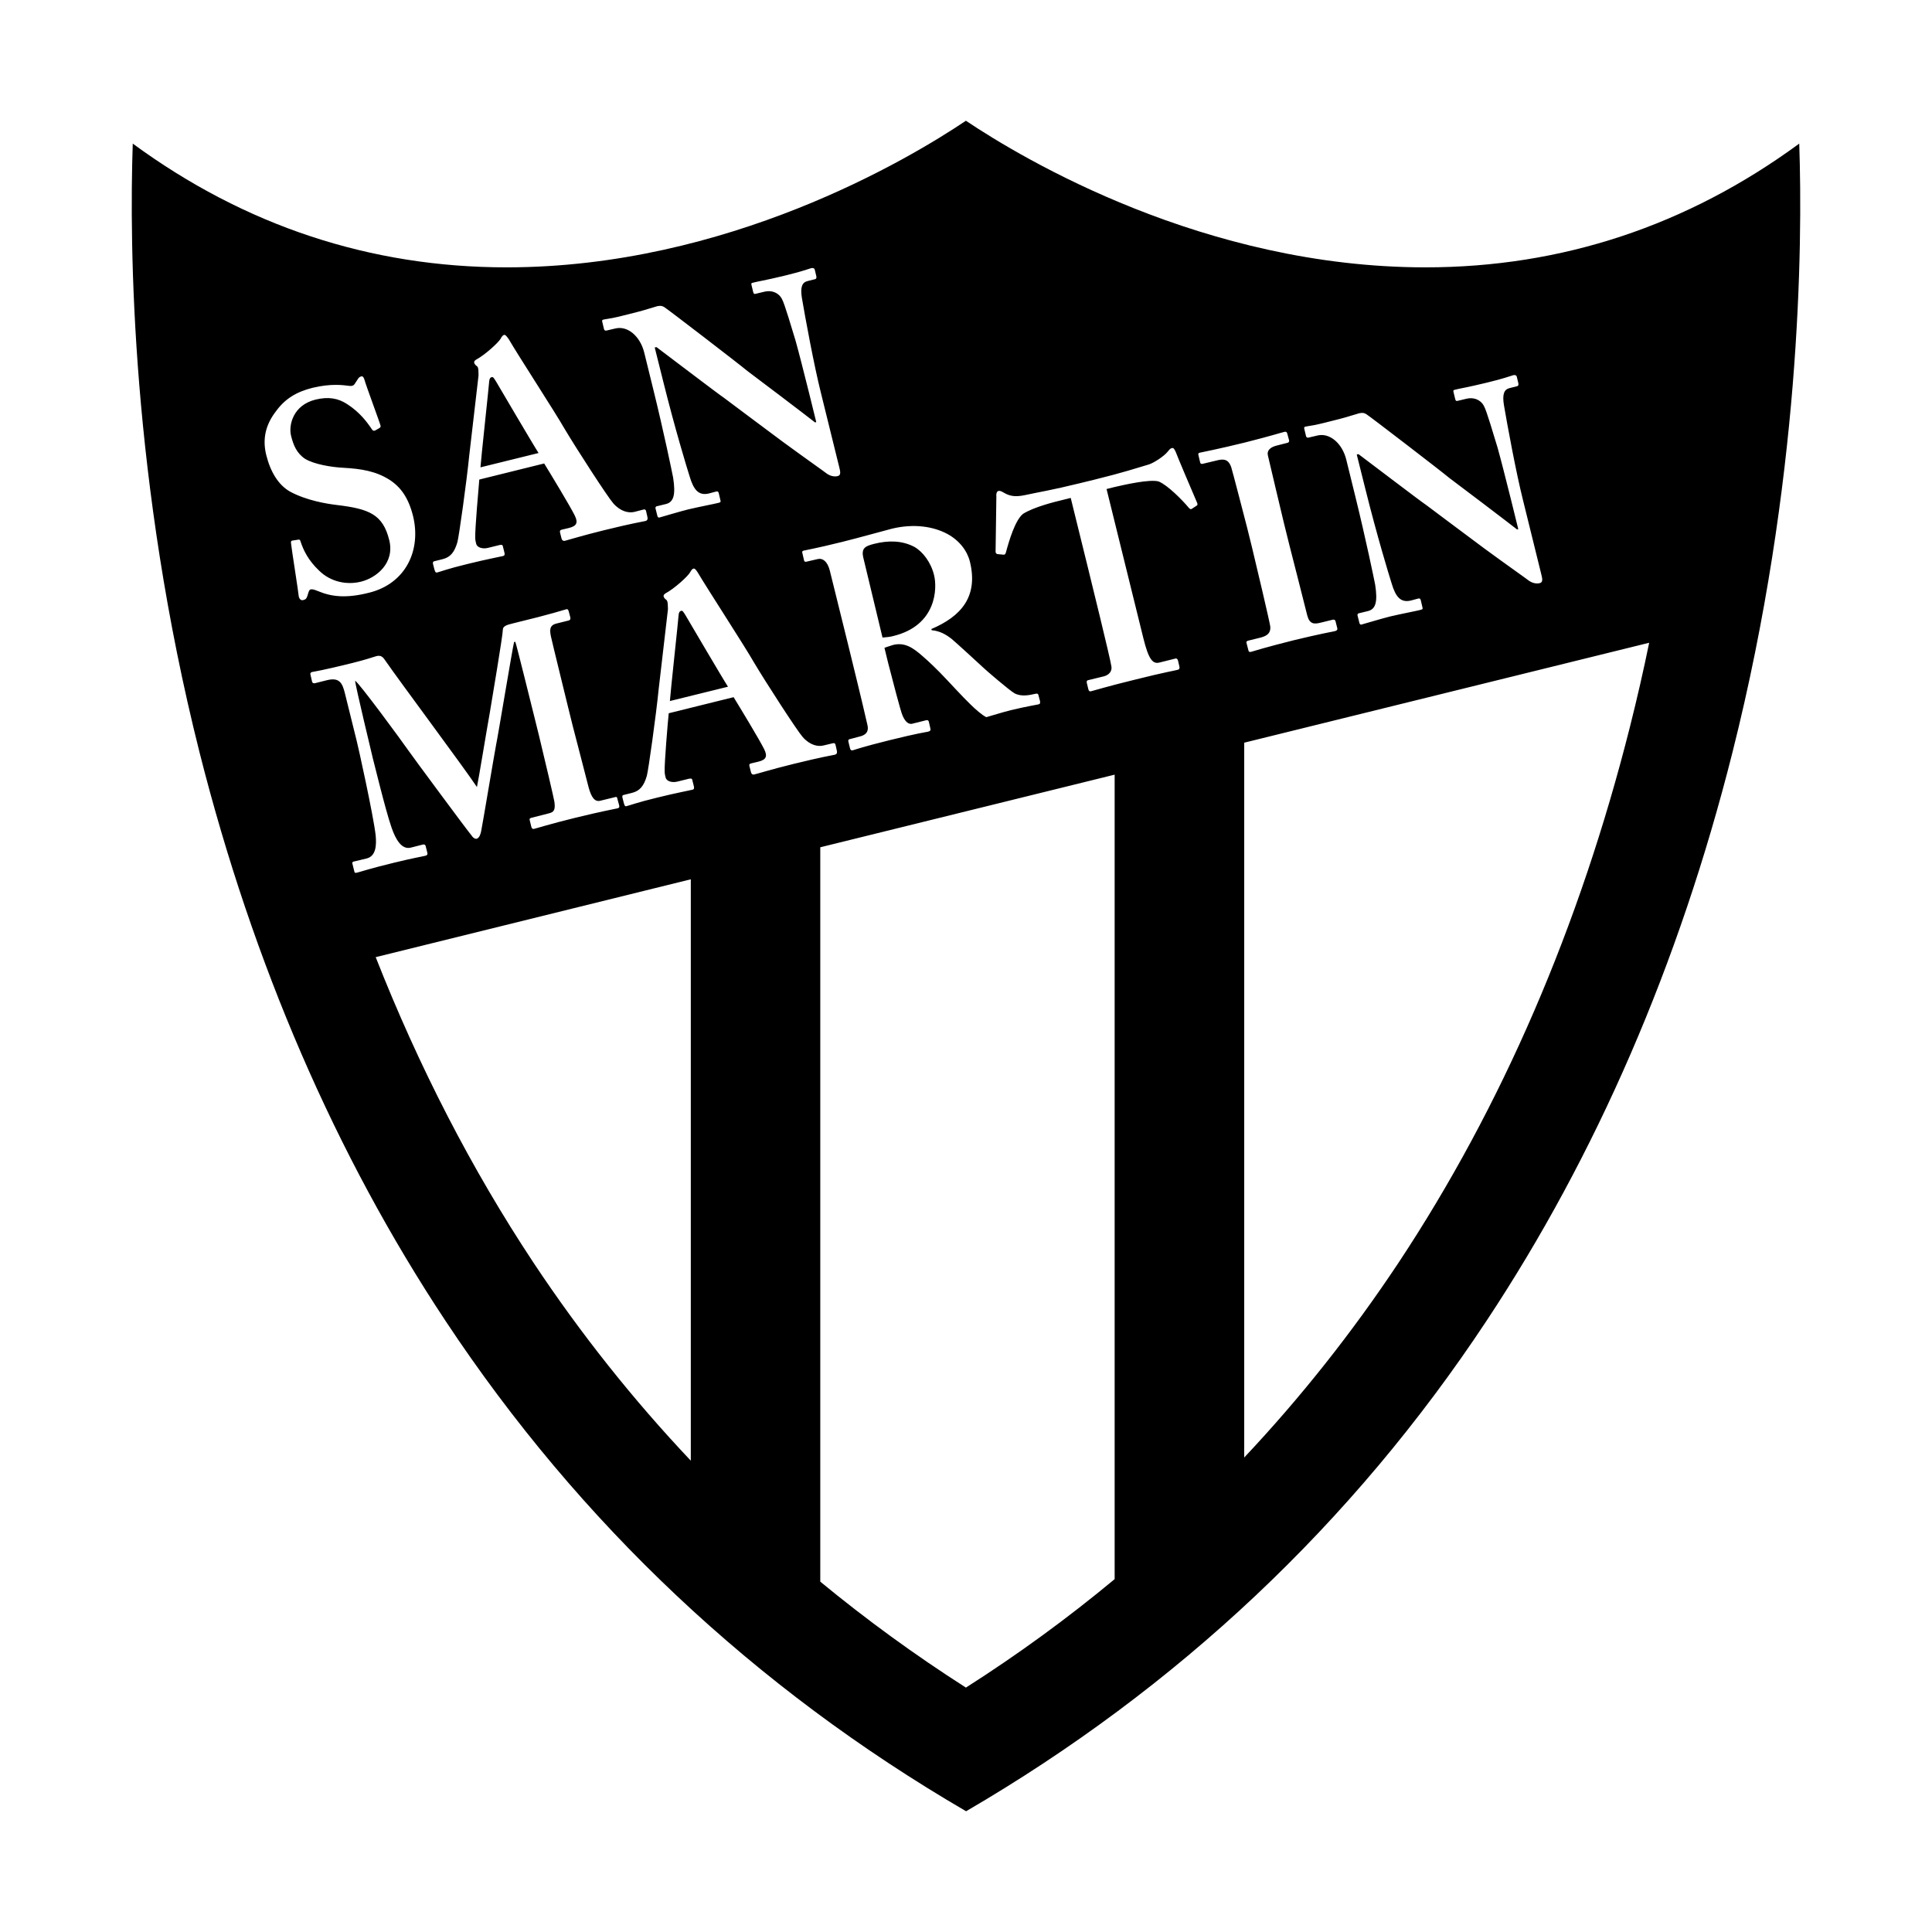<?xml version="1.0" encoding="utf-8"?>
<!-- Created by @FCLOGO 2025-2-10 GMT+8 19:13:09 . https://fclogo.top/ -->
<!-- FOR PERSONAL USE ONLY NOT FOR COMMERCIAL USE -->
<svg version="1.1" xmlns="http://www.w3.org/2000/svg" xmlns:xlink="http://www.w3.org/1999/xlink" x="0px" y="0px"
	 viewBox="0 0 800 800" style="enable-background:new 0 0 800 800;" xml:space="preserve">
<path d="M205.367,157.913c1.283,2.166,15.634,26.623,17.64,29.671l-24.057,5.934
	c0.162-2.886,3.529-33.92,3.607-35.525c0.08-1.122,0.403-1.683,1.122-1.844
	C204.164,155.989,204.565,156.63,205.367,157.913 M282.114,252.918c-0.721,0.16-1.042,0.723-1.122,1.844
	c-0.078,1.605-3.445,32.639-3.606,35.525l24.057-5.934c-2.006-3.048-16.358-27.506-17.64-29.671
	C283.001,253.399,282.599,252.759,282.114,252.918 M745.028,59.463c1.445,42.421,0.563,140.015-27.663,252.125
	c-22.057,87.571-56.377,166.72-101.848,235.366C560.107,630.754,487.614,698.999,400.039,750
	c-87.569-51.002-160.062-119.246-215.556-203.046c-45.471-68.645-79.713-147.795-101.847-235.366
	C54.409,199.478,53.527,101.884,54.972,59.463c46.351,34,98.317,51.243,154.771,51.243
	c91.421,0,166.479-44.748,190.218-60.706c23.817,15.957,98.875,60.706,190.296,60.706
	C646.716,110.706,698.677,93.463,745.028,59.463 M540.552,176.662c-0.479,0.08-0.641,0.401-0.479,0.882
	l0.721,3.048c0.162,0.481,0.401,0.641,0.884,0.641l3.77-0.882c5.05-1.283,10.341,3.128,12.025,10.025
	l3.613,14.674c4.571,18.526,7.938,34.964,8.339,37.05c1.122,7.217,0.158,10.103-2.886,10.906l-3.932,0.962
	c-0.479,0.08-0.563,0.643-0.479,0.882l0.718,2.888c0.162,0.8,0.481,0.962,0.882,0.882
	c1.204-0.321,8.982-2.647,11.952-3.369c4.411-1.042,11.464-2.405,12.59-2.726
	c0.958-0.242,0.88-0.481,0.718-1.124l-0.641-2.724c-0.162-0.563-0.239-1.044-1.204-0.802l-2.966,0.802
	c-4.171,0.96-6.255-1.445-7.94-7.137c-1.122-3.529-6.016-19.568-10.906-39.216l-3.529-14.113l0.725-0.162
	c1.762,1.283,26.058,19.807,28.067,21.091c1.844,1.445,13.552,10.105,24.139,18.043
	c9.301,6.818,17.318,12.431,18.522,13.393c1.126,0.723,2.727,1.283,4.331,0.882
	c1.445-0.319,1.044-2.004,0.641-3.609l-7.537-30.553c-2.966-11.788-6.579-31.515-7.94-39.533
	c-0.725-4.411,0-6.497,2.325-7.058l3.207-0.802c0.483-0.16,0.561-0.643,0.399-1.363l-0.641-2.647
	c-0.078-0.321-0.479-0.723-1.361-0.561c-1.365,0.401-4.092,1.443-11.065,3.128
	c-7.862,1.924-11.63,2.485-12.991,2.886c-0.964,0.16-0.884,0.401-0.723,1.122l0.64,2.649
	c0.162,0.561,0.239,1.042,0.964,0.88l3.684-0.88c2.81-0.723,5.776,0.239,7.221,2.886
	c1.119,1.764,4.331,12.991,5.692,17.32c1.605,5.774,3.048,11.548,5.612,21.734l2.966,12.029l-0.479,0.16
	c-2.403-1.926-26.063-19.887-28.064-21.332c-3.127-2.644-32.883-25.5-34.326-26.382
	c-0.882-0.561-1.601-0.723-3.046-0.401c-0.641,0.16-1.682,0.561-3.209,0.962c-1.361,0.401-3.046,0.962-5.052,1.443
	c-5.052,1.283-8.179,2.086-10.265,2.487C542.079,176.423,541.115,176.503,540.552,176.662 M369.278,218.932
	c-3.447,0.882-14.033,3.85-20.528,5.453c-11.307,2.808-15.077,3.369-15.957,3.611
	c-0.563,0.16-0.725,0.399-0.563,0.962l0.721,3.125c0.162,0.483,0.401,0.643,1.042,0.483l4.493-1.044
	c2.086-0.561,4.171,0.882,5.136,4.812l7.537,30.474c2.642,10.906,5.371,21.731,8.018,33.36
	c0.725,3.128-0.964,4.329-3.529,4.892l-3.93,1.042c-0.401,0.08-0.559,0.481-0.401,1.044l0.641,2.644
	c0.162,0.723,0.485,1.044,1.204,0.884c1.126-0.321,3.852-1.365,15.159-4.171
	c12.025-2.968,14.434-3.207,15.955-3.529c0.882-0.239,1.206-0.561,0.966-1.363l-0.643-2.806
	c-0.162-0.481-0.401-0.723-1.126-0.561l-5.77,1.443c-1.844,0.401-3.212-1.443-4.092-3.688
	c-0.721-1.685-4.088-14.596-5.854-21.492l-1.523-6.255c1.204-0.481,3.208-1.042,3.609-1.204
	c4.894-1.202,8.339,1.283,12.187,4.652c2.487,2.084,7.058,6.574,8.742,8.419c1.527,1.525,8.099,8.742,10.988,11.469
	c2.086,2.086,5.051,4.651,6.656,5.373c2.565-0.723,6.898-2.086,10.103-2.888
	c7.459-1.764,10.509-2.163,11.466-2.405c0.725-0.16,0.804-0.561,0.643-1.443l-0.643-2.407
	c-0.078-0.479-0.401-0.721-1.12-0.561c-2.726,0.643-6.016,1.283-8.742-0.16
	c-2.163-1.204-12.109-9.784-13.073-10.746c-1.283-1.204-11.145-10.265-12.989-11.788
	c-2.163-1.685-4.734-3.289-8.259-3.609l-0.162-0.481c12.271-5.213,19.566-13.393,15.957-27.989
	c-1.119-4.409-4.331-8.74-9.46-11.466C386.52,218.05,378.503,216.687,369.278,218.932 M249.86,132.34
	c-0.481,0.08-0.643,0.401-0.481,0.882l0.72,3.048c0.162,0.481,0.401,0.641,0.886,0.641l3.768-0.882
	c5.052-1.283,10.343,3.128,12.025,10.025l3.613,14.674c4.571,18.524,7.94,34.964,8.341,37.05
	c1.12,7.217,0.155,10.103-2.888,10.906l-3.93,0.962c-0.481,0.08-0.563,0.643-0.481,0.882l0.72,2.888
	c0.162,0.8,0.479,0.962,0.88,0.882c1.206-0.321,8.982-2.647,11.954-3.369c4.409-1.042,11.462-2.405,12.588-2.726
	c0.96-0.239,0.882-0.481,0.721-1.124l-0.641-2.726c-0.162-0.561-0.241-1.042-1.206-0.8l-2.966,0.8
	c-4.169,0.962-6.255-1.443-7.938-7.137c-1.122-3.529-6.016-19.566-10.906-39.214l-3.529-14.113l0.723-0.162
	c1.762,1.283,26.061,19.808,28.067,21.091c1.844,1.445,13.552,10.105,24.141,18.043
	c9.299,6.816,17.316,12.431,18.52,13.393c1.126,0.723,2.726,1.283,4.331,0.882
	c1.445-0.321,1.044-2.004,0.643-3.609l-7.538-30.553c-2.966-11.788-6.579-31.515-7.938-39.535
	c-0.725-4.411,0-6.495,2.325-7.055l3.205-0.802c0.483-0.162,0.563-0.643,0.401-1.363l-0.641-2.647
	c-0.08-0.321-0.481-0.723-1.361-0.561c-1.365,0.399-4.092,1.443-11.067,3.128c-7.86,1.924-11.63,2.485-12.989,2.886
	c-0.964,0.16-0.886,0.401-0.725,1.124l0.641,2.644c0.162,0.563,0.239,1.044,0.964,0.882l3.686-0.882
	c2.808-0.721,5.774,0.241,7.219,2.888c1.12,1.764,4.331,12.991,5.692,17.32
	c1.605,5.774,3.05,11.548,5.614,21.733l2.966,12.027l-0.479,0.162c-2.405-1.926-26.065-19.889-28.067-21.332
	c-3.128-2.644-32.883-25.502-34.326-26.384c-0.88-0.561-1.601-0.72-3.043-0.399
	c-0.643,0.16-1.685,0.561-3.212,0.962c-1.361,0.401-3.046,0.962-5.052,1.443c-5.051,1.283-8.179,2.086-10.263,2.487
	C251.387,132.101,250.423,132.181,249.86,132.34 M179.784,232.413c-0.401,0.08-0.641,0.401-0.481,1.122
	l0.559,2.166c0.246,0.802,0.401,1.525,1.126,1.363c1.601-0.401,4.01-1.443,12.588-3.529
	c8.101-2.004,13.073-2.886,14.676-3.287c0.723-0.16,0.802-0.641,0.641-1.363l-0.721-2.886
	c-0.078-0.321-0.401-0.483-1.281-0.321l-4.896,1.201c-2.241,0.563-4.487-0.239-4.81-1.683
	c-0.158-0.643-0.401-1.525-0.401-2.487c-0.158-3.287,1.443-21.25,1.683-24.137l26.867-6.656
	c2.409,3.928,10.748,17.642,12.672,21.572c1.443,2.966,0.802,4.329-2.407,5.131l-3.046,0.723
	c-0.641,0.16-0.802,0.481-0.641,1.204l0.557,2.245c0.162,0.72,0.563,1.363,1.529,1.122
	c2.485-0.643,6.333-1.924,16.033-4.331c12.75-3.128,15.159-3.367,17.245-3.848
	c0.964-0.241,0.964-1.044,0.802-1.685l-0.563-2.485c-0.162-0.563-0.479-0.723-1.122-0.563l-3.691,0.962
	c-2.325,0.561-5.692-0.08-8.74-3.527c-2.405-2.728-15.155-22.454-20.127-30.795
	c-3.932-6.896-19.331-30.553-23.177-37.21c-0.479-0.641-1.283-1.924-1.924-1.764
	c-0.563,0.162-0.964,0.723-1.443,1.605c-1.044,1.764-6.579,6.736-10.023,8.58c-0.882,0.481-1.044,1.042-0.882,1.443
	c0.078,0.401,0.559,0.962,1.042,1.283c0.882,0.481,0.643,2.726,0.721,3.93l-3.848,33.118
	c-1.042,10.586-4.253,33.521-4.894,35.847c-1.204,4.169-2.888,6.255-6.093,7.058L179.784,232.413 M127.329,246.631
	c0.401-1.363,0.641-2.405,1.281-2.567c0.725-0.16,1.523,0.082,3.128,0.723
	c5.537,2.325,11.63,3.048,21.091,0.643c15.237-3.77,21.654-17.644,18.203-31.757
	c-1.922-7.698-5.211-12.109-9.862-15.077c-5.614-3.529-11.708-4.491-18.927-4.892
	c-4.968-0.239-12.187-1.443-15.877-3.688c-3.525-2.325-4.89-5.694-5.854-9.622
	c-1.044-4.331,0.802-12.59,10.107-14.918c5.291-1.281,9.383-0.641,13.229,1.926
	c5.213,3.367,8.263,7.537,10.185,10.425c0.403,0.641,0.882,0.641,1.361,0.401l1.689-0.962
	c0.397-0.241,0.641-0.563,0.481-1.044c-0.241-1.122-6.096-16.84-6.579-18.764c-0.319-1.124-0.72-1.764-1.361-1.605
	c-0.725,0.16-1.126,0.561-1.445,1.122l-1.204,1.846c-0.401,0.721-1.042,1.122-2.323,0.962
	c-2.567-0.321-7.618-1.042-15.239,0.802c-6.734,1.683-11.384,4.571-15.075,9.622
	c-4.493,5.774-5.692,11.708-4.092,18.205c1.766,7.056,5.052,12.428,9.864,15.155
	c6.818,3.688,15.237,5.054,19.329,5.535c13.39,1.603,19.083,3.848,21.731,14.514
	c2.407,9.622-5.453,15.718-11.708,17.241c-5.776,1.443-12.51,0.162-17.323-4.571
	c-4.487-4.249-6.495-8.421-7.698-12.109c-0.162-0.641-0.401-0.802-0.882-0.723l-2.565,0.401
	c-0.483,0.08-0.563,0.401-0.483,1.124c0.082,1.443,3.128,20.53,3.209,22.053c0.319,1.122,0.96,1.685,1.846,1.443
	C126.526,248.236,126.928,247.915,127.329,246.631 M146.647,360.538c0.162,0.8,0.242,1.042,1.204,0.8
	c1.122-0.239,4.974-1.603,14.915-4.01c8.82-2.163,12.109-2.644,13.313-2.966
	c0.88-0.162,1.042-0.723,0.88-1.204l-0.718-2.886c-0.084-0.321-0.401-0.723-1.126-0.563l-5.052,1.283
	c-3.69,0.882-6.173-3.207-7.94-8.339c-2.565-7.379-7.297-27.107-7.698-28.47
	c-0.317-1.363-7.377-30.633-7.377-32.316c1.762,1.042,18.845,24.296,22.212,29.108
	c1.126,1.685,25.098,34.082,25.745,34.643c0.798,1.283,1.683,1.844,2.403,1.685
	c1.122-0.319,1.682-2.166,1.844-3.207c0.319-1.283,5.375-31.515,6.173-35.685
	c0.725-3.289,6.896-40.739,7.459-42.583l0.481-0.08c0.321,0.399,7.381,29.108,8.261,32.557l1.605,6.497
	c2.241,9.221,6.173,25.981,6.335,27.184c0.479,3.449-0.242,4.331-2.325,4.812l-7.219,1.844
	c-0.643,0.16-0.882,0.401-0.643,1.122l0.643,2.647c0.162,0.561,0.483,0.962,1.126,0.802
	c1.682-0.401,5.932-1.844,17.32-4.651c10.181-2.487,15.796-3.529,17.239-3.85
	c0.882-0.242,0.804-0.721,0.643-1.363l-0.721-2.647c-0.082-0.401-0.162-0.882-0.88-0.641l-6.255,1.523
	c-2.086,0.481-3.531-1.122-4.734-5.453c-0.479-2.004-4.89-18.845-6.656-25.741l-2.002-8.1
	c-0.725-3.048-6.417-26.145-6.98-28.789c-0.479-2.407-0.718-4.573,2.248-5.293l5.129-1.283
	c0.645-0.16,0.802-0.641,0.645-1.363l-0.645-2.407c-0.158-0.641-0.481-1.042-0.96-0.88
	c-1.365,0.319-5.213,1.762-22.133,5.854c-2.726,0.641-4.092,1.202-4.171,2.485c0,2.405-4.493,28.869-5.373,34.242
	c-1.361,7.538-4.812,28.709-5.375,31.037c-5.77-8.662-31.511-43.064-38.329-52.928
	c-0.964-1.365-1.922-1.605-3.289-1.283c-1.359,0.401-4.571,1.523-10.101,2.886
	c-12.271,3.048-15.399,3.449-16.52,3.688c-0.725,0.162-0.802,0.723-0.725,0.964l0.725,3.128
	c0.078,0.319,0.481,0.721,1.122,0.561l5.133-1.283c5.052-1.204,6.255,1.204,7.299,5.373l4.888,19.728
	c0.565,2.084,6.898,30.713,7.862,39.134c0.401,4.17,0.155,8.66-3.768,9.622l-5.375,1.283
	c-0.641,0.162-0.563,0.641-0.479,0.882L146.647,360.538 M286.045,364.098l-130.475,32.238
	c17.885,45.469,39.695,87.81,65.358,126.545c19.49,29.35,41.222,56.694,65.117,81.956V364.098z M312.349,320.681
	c2.569-0.641,6.417-1.924,16.117-4.329c12.75-3.13,15.159-3.369,17.245-3.85
	c0.964-0.241,0.964-1.044,0.802-1.685l-0.563-2.485c-0.162-0.563-0.481-0.723-1.122-0.563l-3.691,0.882
	c-2.325,0.643-5.692,0-8.742-3.447c-2.403-2.728-15.153-22.454-20.127-30.795
	c-3.93-6.896-19.329-30.553-23.259-37.21c-0.395-0.641-1.199-1.924-1.84-1.764
	c-0.563,0.16-0.964,0.723-1.443,1.605c-1.044,1.764-6.579,6.736-10.025,8.58
	c-0.88,0.481-1.042,1.042-0.88,1.443c0.078,0.401,0.557,0.962,1.042,1.283c0.798,0.481,0.641,2.726,0.721,3.93
	l-3.848,33.118c-1.042,10.586-4.253,33.521-4.894,35.847c-1.204,4.169-2.888,6.255-6.093,7.058l-3.529,0.882
	c-0.481,0.08-0.643,0.401-0.481,1.122l0.559,2.166c0.246,0.802,0.401,1.525,1.042,1.363
	c1.685-0.401,4.092-1.443,12.672-3.529c8.101-2.004,13.073-2.886,14.674-3.287c0.725-0.16,0.802-0.641,0.643-1.363
	l-0.72-2.888c-0.078-0.319-0.401-0.479-1.281-0.319l-4.896,1.204c-2.323,0.561-4.487-0.241-4.81-1.685
	c-0.158-0.643-0.401-1.525-0.401-2.485c-0.158-3.289,1.365-21.253,1.682-24.139l26.867-6.656
	c2.407,3.928,10.748,17.642,12.672,21.572c1.443,2.966,0.802,4.329-2.409,5.131l-3.043,0.723
	c-0.641,0.16-0.886,0.481-0.641,1.204l0.556,2.245C311.065,320.28,311.466,320.923,312.349,320.681
	 M461.553,320.769l-121.894,30.072v304.091c19.089,15.718,39.216,30.392,60.306,43.864
	c21.654-13.792,42.182-28.787,61.588-44.906V320.769z M495.493,209.39c0.319-0.16,0.481-0.481,0.239-1.124
	c-2.325-5.373-8.177-19.165-8.902-21.171c-0.643-1.363-0.96-1.764-1.685-1.523
	c-0.641,0.16-1.042,0.723-1.762,1.605c-1.443,1.764-5.453,4.409-7.62,5.131
	c-5.211,1.523-10.023,3.207-22.696,6.335l-6.251,1.525c-11.389,2.806-16.363,3.527-22.618,4.89
	c-3.289,0.643-5.77,0.643-8.658-1.122c-0.88-0.481-1.445-0.802-2.086-0.643c-0.483,0.08-1.042,0.723-0.88,2.407
	l-0.324,22.694c0,0.561,0.239,0.882,0.721,1.044l2.569,0.239c0.641,0.08,0.88-0.481,1.042-1.122
	c1.206-4.491,3.77-13.233,7.06-15.798c4.487-2.808,12.75-4.892,16.518-5.774l3.205-0.802l7.137,28.949
	c0.563,2.325,9.303,37.691,9.706,40.818c0.317,1.764-0.725,3.449-3.05,4.09l-6.574,1.605
	c-0.483,0.08-0.723,0.401-0.563,1.122l0.643,2.647c0.239,0.802,0.479,0.962,1.204,0.802
	c1.601-0.401,6.413-1.924,18.203-4.812c12.51-3.128,16.279-3.688,17.4-4.01
	c0.964-0.16,1.042-0.72,0.88-1.443l-0.557-2.405c-0.162-0.563-0.485-0.962-0.964-0.882l-6.736,1.683
	c-2.808,0.723-4.493-1.363-6.656-10.103L458.201,202.494l3.207-0.802c4.169-0.962,14.678-3.369,18.364-2.325
	c3.768,1.523,9.946,7.858,12.349,10.746c0.485,0.561,0.802,0.88,1.286,0.641L495.493,209.39 M504.098,190.599
	c3.21-0.8,4.648,0,5.692,2.728c0.485,1.443,5.854,22.212,6.579,25.019l2.006,8.101
	c1.523,6.253,7.455,31.354,7.616,32.959c0.323,3.287-2.164,4.169-4.493,4.73l-4.566,1.124
	c-0.725,0.16-0.886,0.481-0.804,0.882l0.804,3.128c0.155,0.641,0.401,0.802,1.119,0.641
	c1.122-0.321,6.178-1.924,17.724-4.812c10.906-2.644,15.638-3.447,16.999-3.768
	c0.725-0.16,1.126-0.561,0.964-1.204l-0.725-2.886c-0.155-0.641-0.718-0.723-1.12-0.641l-4.89,1.201
	c-2.81,0.723-4.734,0.723-5.699-2.966c-0.317-1.283-7.053-27.907-7.375-29.03l-2.248-9.061
	c-0.319-1.363-6.413-26.865-6.656-28.067c-0.559-2.168,1.042-3.531,3.613-4.172l4.409-1.122
	c0.479-0.082,0.882-0.401,0.721-1.124l-0.721-2.647c-0.084-0.561-0.483-0.962-1.126-0.802
	c-1.682,0.401-5.291,1.605-16.356,4.411c-11.384,2.806-17.484,3.93-18.845,4.251
	c-0.479,0.16-0.641,0.401-0.479,0.962l0.718,3.048c0.162,0.561,0.403,0.72,1.122,0.561L504.098,190.599
	 M674.948,300.874c2.966-11.788,5.614-23.336,7.938-34.723L515.203,307.53v295.992
	c23.416-24.861,44.746-51.806,63.913-80.675C621.861,458.291,654.097,383.632,674.948,300.874 M365.43,264.001
	c1.684-0.162,3.127-0.241,4.493-0.643c18.041-4.409,18.203-19.967,16.837-25.26
	c-1.283-5.293-4.732-9.782-8.257-11.708c-5.134-2.647-10.748-2.647-16.524-1.202
	c-1.84,0.481-3.205,0.88-4.008,1.764c-0.802,0.8-0.882,2.245-0.559,3.688L365.43,264.001z"/>
<g>
</g>
<g>
</g>
<g>
</g>
<g>
</g>
<g>
</g>
<g>
</g>
<g>
</g>
<g>
</g>
<g>
</g>
<g>
</g>
<g>
</g>
<g>
</g>
<g>
</g>
<g>
</g>
<g>
</g>
</svg>
